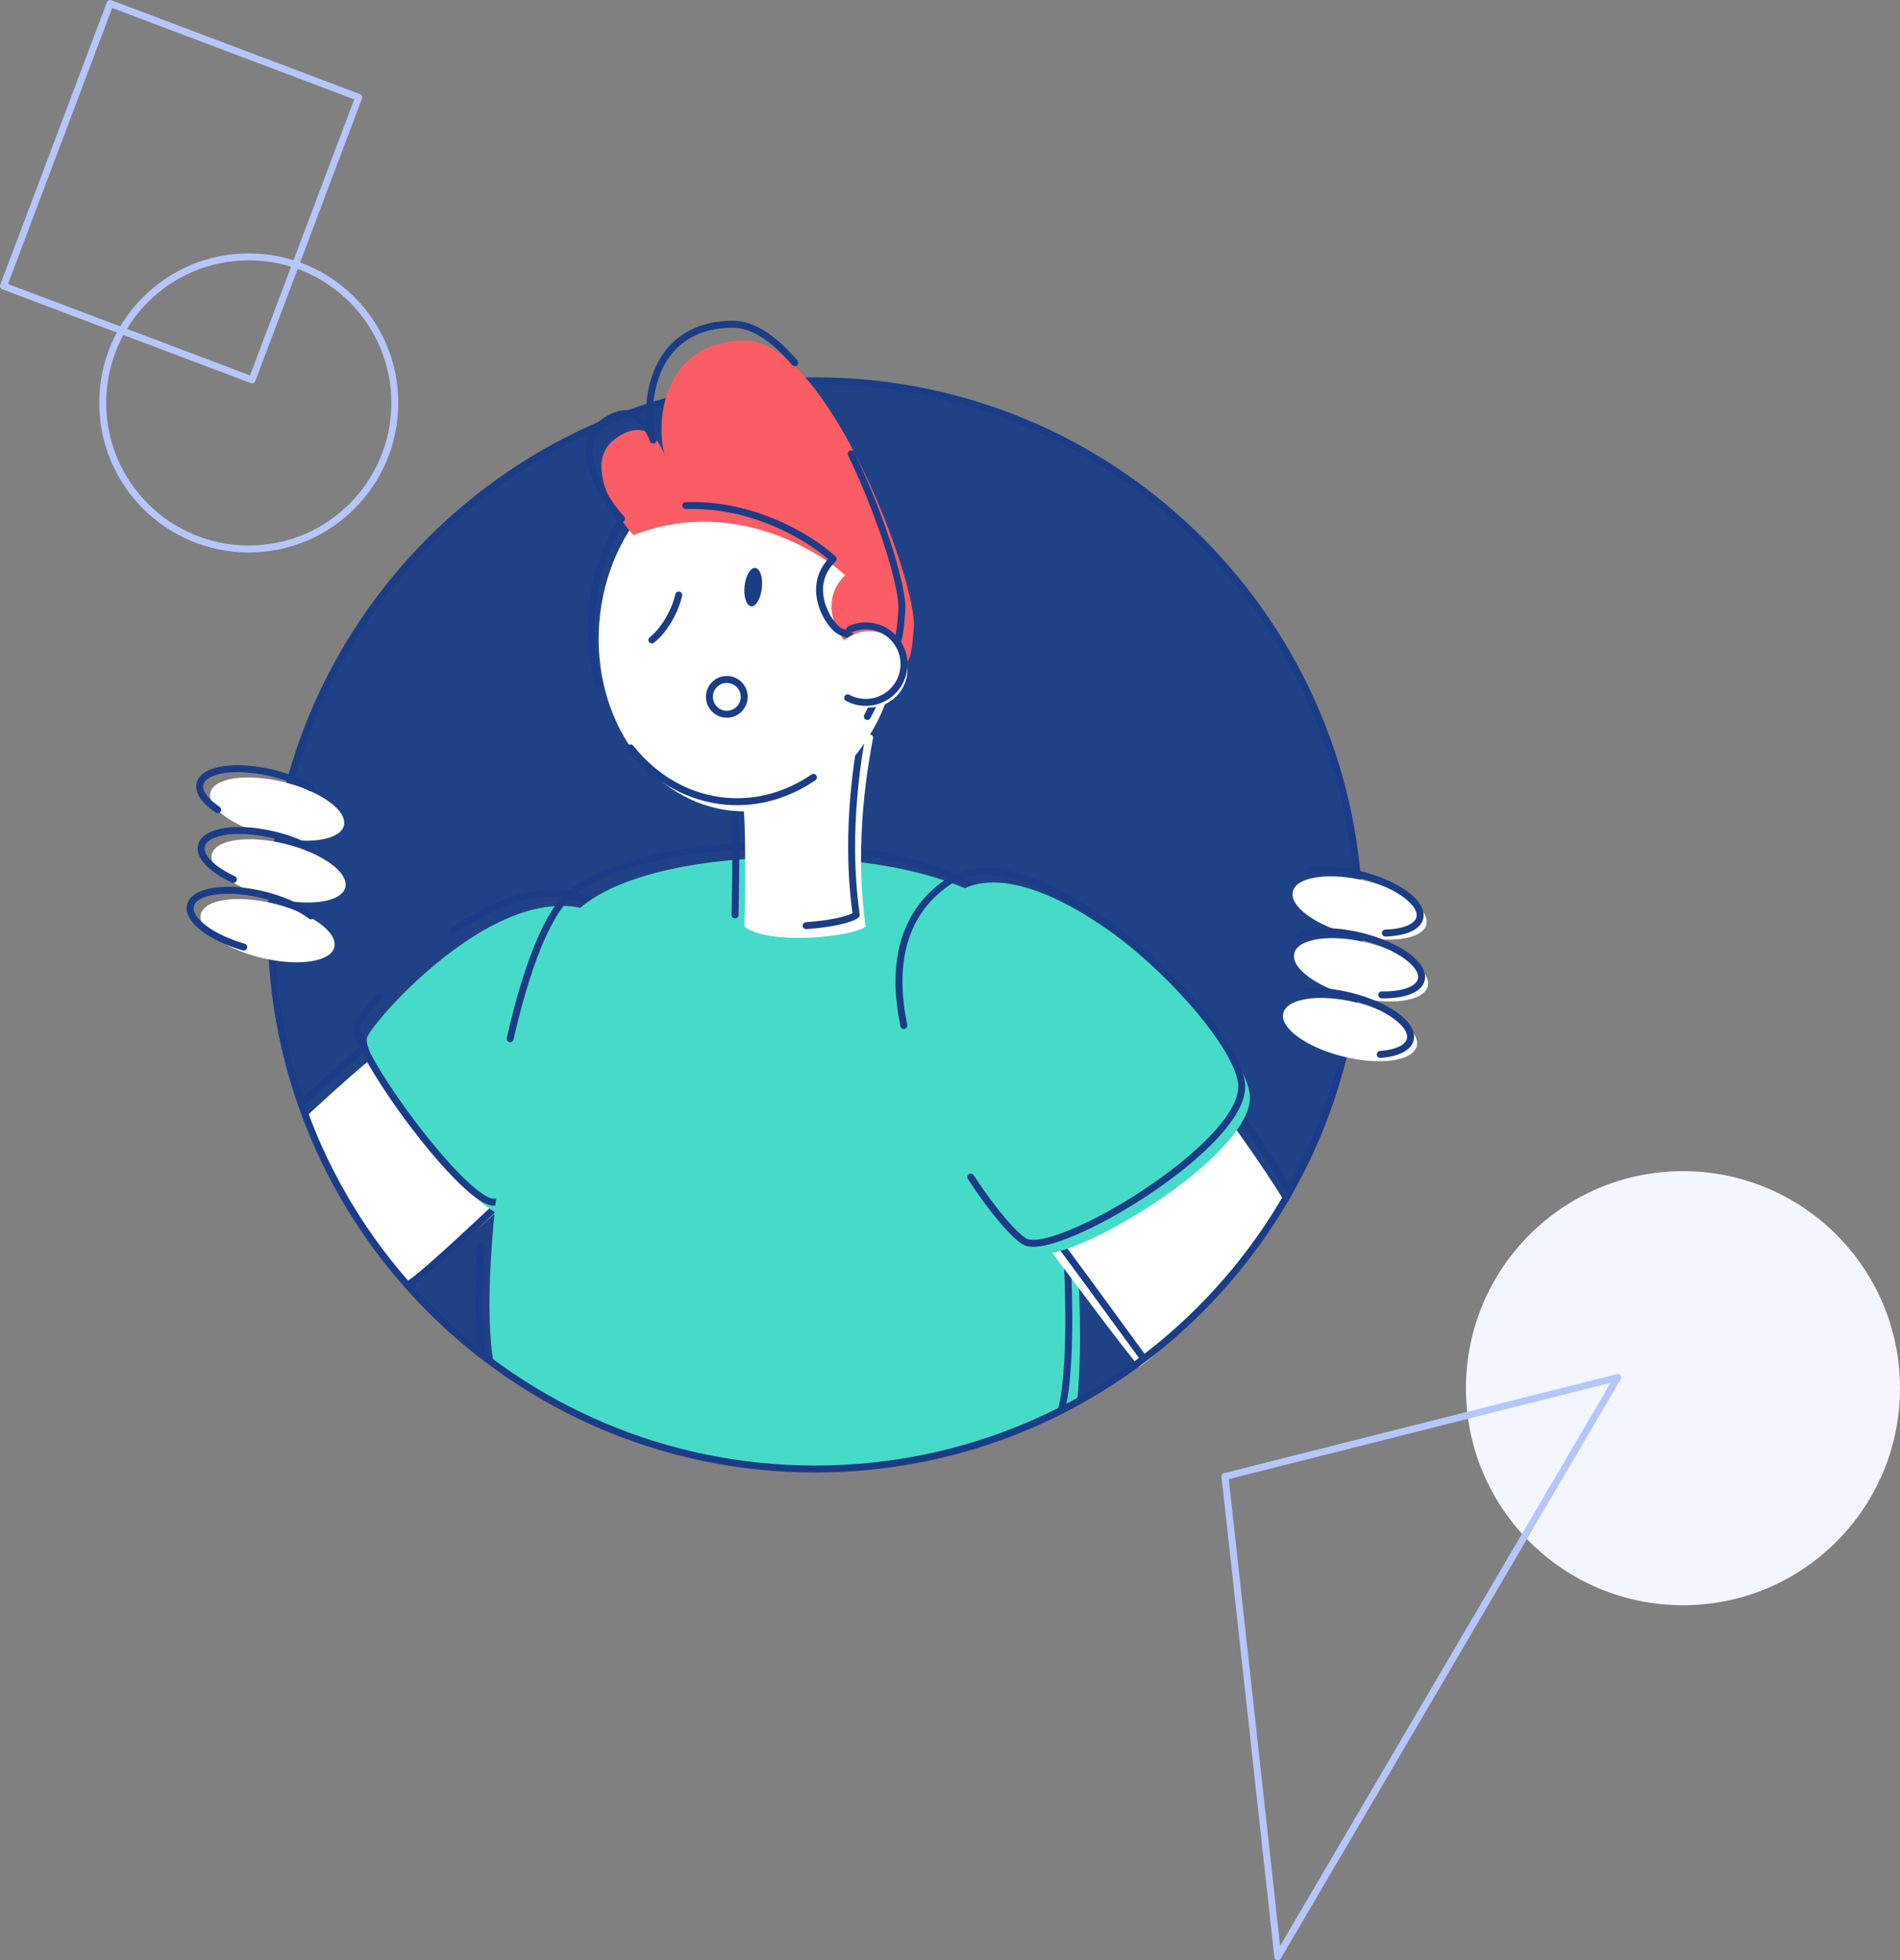 <svg xmlns="http://www.w3.org/2000/svg" viewBox="0 0 4898.94 5054.29"><rect x="0" y="0" width="4898.94" height="5054.29" fill="#808080" stroke="none"/><defs><style>.cls-1{fill:#f3f6ff;}.cls-1,.cls-2,.cls-3,.cls-5,.cls-7,.cls-8{fill-rule:evenodd;}.cls-2{fill: #1f4287;}  .cls-3{fill:#fff;}  .cls-4,.cls-6{fill:none;stroke-linecap:round;stroke-linejoin:round;stroke-width:17.9px;}  .cls-4{stroke:#1b3c87;}  .cls-5{fill:#46dbc9;}  .cls-6{stroke:#b6c6fc;}  .cls-7{fill:#1b3c87;}  .cls-8{fill:#fb5d64;}</style></defs><title>drawkit-grape-pack-illustration-7</title><g id="Layer_2" data-name="Layer 2"><g id="Layer_1-2" data-name="Layer 1"><g id="Vector"><path class="cls-1" d="M3779.77,3579.37c0-309,250.53-559.59,559.58-559.59s559.59,250.54,559.59,559.59S4648.4,4139,4339.35,4139,3779.77,3888.41,3779.77,3579.37Z"/><path class="cls-2" d="M699,2384.79c0-774.85,628.14-1403,1403-1403s1403,628.13,1403,1403-628.14,1403-1403,1403S699,3159.64,699,2384.79Z"/><path class="cls-3" d="M792.09,2876.26c39.48-36.45,178-163.59,206.67-176.55s361.16,357.95,328.32,384.49-206.64,186.6-272,227.3C924.52,3169.4,833.74,3006.21,792.09,2876.26Z"/><path class="cls-4" d="M778.8,2844c39.48-36.45,173.1-159.7,201.81-172.66s363.59,385.4,330.75,411.93-207.14,196.66-258.65,229.28"/><path class="cls-5" d="M1653.4,2457.3c190.52,289.76-277.38,653.4-349,674.29S924.4,2730,946.73,2674.36,1423.33,2107.39,1653.4,2457.3Z"/><path class="cls-4" d="M1165.1,2402.47c151.27-104.94,339.54-165.49,463.12,22.46,190.52,289.76-277.38,653.4-349,674.29s-380-401.64-357.66-457.23c4.33-10.76,24.85-38.63,56.81-74"/><path class="cls-5" d="M2036.2,2211.54c-214.59-1.29-425.74,40-529.81,120.85-169,131.32-281.4,943.08-232.93,1184.65,232.16,170.17,518.55,270.72,828.46,270.72,244.65,0,474.63-62.7,674.88-172.78,35.45-301.63-51.93-1163.91-190.13-1268.81C2468.84,2256.72,2250.8,2212.83,2036.2,2211.54Z"/><path class="cls-4" d="M1315.32,2678.38c40.66-178.5,95.1-327.36,159.6-377.46,208.14-161.7,844.6-165.14,1080.27,13.76C2701.8,2426,2797.73,3391.51,2737.53,3632.33"/><path class="cls-4" d="M1242.7,3489.56c-9.73-61.46-10.34-161.13-3-277.54"/><path class="cls-6" d="M284,9l641,242L649.91,979.48,9,737.49Z"/><path class="cls-6" d="M3158.49,3807l136.17,1238.31,876.61-1493.63Z"/><path class="cls-6" d="M264.83,1038.9c0-208,168.61-376.6,376.6-376.6S1018,830.91,1018,1038.9s-168.61,376.6-376.6,376.6S264.83,1246.89,264.83,1038.9Z"/><path class="cls-3" d="M2938,3524c-29.9-29.9-236-311-259.22-337.46s417.42-391.85,444.52-359.9,135.75,184,186.41,267.6C3269,3167.61,3043.89,3451.73,2938,3524Z"/><path class="cls-4" d="M2948,3501.73c-25-34.09-248.37-341.81-271.6-368.28s417.43-391.85,444.53-359.9,156.89,209.58,201.59,296.5"/><path class="cls-5" d="M2464.49,2303C2687,2150.32,3224.05,2674.69,3222.71,2831s-478.84,440.34-558.38,399.32C2576.66,3185.15,2123.06,2537.14,2464.49,2303Z"/><path class="cls-4" d="M2330.41,2644.24c-30-145.34-10.74-284.76,113.13-369.71,222.55-152.64,759.56,371.72,758.21,528.07s-478.83,440.33-558.38,399.32c-25.45-13.13-81.75-77.06-140.48-166.93"/><path class="cls-4" d="M699,2384.79c0-774.85,628.14-1403,1403-1403s1403,628.13,1403,1403-628.14,1403-1403,1403S699,3159.64,699,2384.79Z"/><path class="cls-3" d="M3308,2618.3c1.38-40.31,79.93-56.66,175.45-36.53s171.84,69.12,170.47,109.42-79.94,56.65-175.46,36.52S3306.59,2658.6,3308,2618.3Z"/><path class="cls-3" d="M3336.33,2464.11c1.38-40.3,79.93-56.66,175.45-36.53s171.85,69.12,170.47,109.42-79.94,56.66-175.46,36.53S3335,2504.41,3336.33,2464.11Z"/><path class="cls-3" d="M3332.67,2304.76c1.38-40.3,79.93-56.65,175.46-36.53s171.84,69.12,170.46,109.42-79.94,56.66-175.46,36.53S3331.29,2345.06,3332.67,2304.76Z"/><path class="cls-4" d="M3371.93,2246.28c31.39-5.8,73.41-4.56,119.36,5.12,95.52,20.13,171.84,69.12,170.46,109.42-.93,27.21-37.05,43.51-89.83,45"/><path class="cls-4" d="M3348.39,2413.55c31.48-13.63,85.56-15.66,146.56-2.8,95.52,20.13,171.84,69.12,170.46,109.42-1,29.38-43,46-102.77,45.1"/><path class="cls-4" d="M3368,2557.13c28.16-2.24,62.13.13,98.58,7.81,95.52,20.13,171.84,69.11,170.46,109.42-.86,25.18-31.87,41-78.33,44.44"/><path class="cls-3" d="M516.9,2363.26c1.38-40.3,79.94-56.65,175.46-36.52s171.84,69.11,170.46,109.42-79.93,56.65-175.46,36.52S515.52,2403.56,516.9,2363.26Z"/><path class="cls-3" d="M545.26,2209.07c1.38-40.3,79.94-56.65,175.46-36.52S892.56,2241.67,891.18,2282s-79.93,56.65-175.45,36.52S543.88,2249.38,545.26,2209.07Z"/><path class="cls-3" d="M541.6,2049.72c1.38-40.3,79.94-56.65,175.46-36.52s171.84,69.12,170.46,109.42-79.93,56.65-175.45,36.52S540.23,2090,541.6,2049.72Z"/><path class="cls-4" d="M561.37,2087.83c-29.4-19.4-47.13-41.08-46.46-60.69,1.38-40.3,79.94-56.65,175.46-36.52,42.79,9,81.72,23.82,111.55,41"/><path class="cls-4" d="M601.81,2267.43c-50.66-23.45-84.16-54.12-83.24-80.94,1.38-40.3,79.94-56.65,175.46-36.53,39.8,8.39,76.27,21.79,105.17,37.48"/><path class="cls-4" d="M628.39,2442c-79.85-23.26-139.4-65.69-138.18-101.33,1.38-40.3,79.94-56.66,175.46-36.53,55.87,11.78,105.18,33.42,136.2,57.43"/><path class="cls-3" d="M2250.88,1903.25c-9.09,51.74-51,260.07-18.88,485.89-37.05,28-253.08,48.23-312.5,0,2.1-91.59,4.19-274.76-4.19-321.6S2260,1851.52,2250.88,1903.25Z"/><path class="cls-4" d="M1895.24,2359.1c2.09-91.59,4.19-274.76-4.2-321.6s344.66-216,335.58-164.29-51,260.07-18.88,485.89c-16.77,12.65-70.2,23.73-129.19,27.6"/><path class="cls-3" d="M1545.41,1603.47c20.56-252.22,209.85-442.89,422.78-425.88s368.89,235.26,348.32,487.48S2106.66,2108,1893.73,2091,1524.84,1855.69,1545.41,1603.47Z"/><path class="cls-4" d="M2097.32,2004.47c-65.84,44.91-142.86,68.08-223.24,61.66-99.16-7.92-186-59.49-248.34-137.8"/><path class="cls-4" d="M1543,1764.05c-16.1-57.63-22.53-120.39-17.23-185.4,20.56-252.22,209.85-442.89,422.79-425.88s368.88,235.26,348.32,487.48c-6.2,76-27.71,146.4-60.58,207.22"/><path class="cls-7" d="M1919.75,1511.35c2.94-27.26,15.33-48.28,27.67-46.95s19.95,24.52,17,51.77-15.34,48.28-27.67,46.94S1916.8,1538.6,1919.75,1511.35Z"/><path class="cls-4" d="M1750.08,1534.19c-9.79,42.2-36.92,90.42-69.32,116"/><path class="cls-4" d="M1829.2,1796.78a44.83,44.83,0,1,1,44.83,44.83A44.84,44.84,0,0,1,1829.2,1796.78Z"/><path class="cls-8" d="M2204.1,1672.26c-27.07-1.93-104.77-112.79-25.06-189-39.11-38.1-269.18-210.31-545.59-103.51-35.91-36.52-133.93-183.36-49.32-246.67s119.95,13.25,130.91,43.68c-25.56-80.34-11.17-296.44,204-298.83s446.51,626.29,437.16,739.11S2346.38,1745.1,2204.1,1672.26Z"/><path class="cls-4" d="M2194.76,1170.29c81.4,168.73,135.11,349.25,130.51,404.78-9.36,112.82-9.82,128.06-152.1,55.22-27.06-1.93-104.77-112.79-25.06-189-30.94-30.15-181.48-144.29-379.92-137.68"/><path class="cls-4" d="M1602.52,1337.79c-35.91-36.52-133.93-183.36-49.32-246.67s120,13.24,130.91,43.68c-25.56-80.35-11.16-296.44,204-298.84,54-.6,109.07,38.59,161.07,99.4"/><path class="cls-3" d="M2142.63,1725.82a98.57,98.57,0,1,1,98.57,98.57A98.57,98.57,0,0,1,2142.63,1725.82Z"/><path class="cls-4" d="M2191.07,1622.92a98.57,98.57,0,1,1-5.4,176.41"/></g></g></g></svg>
